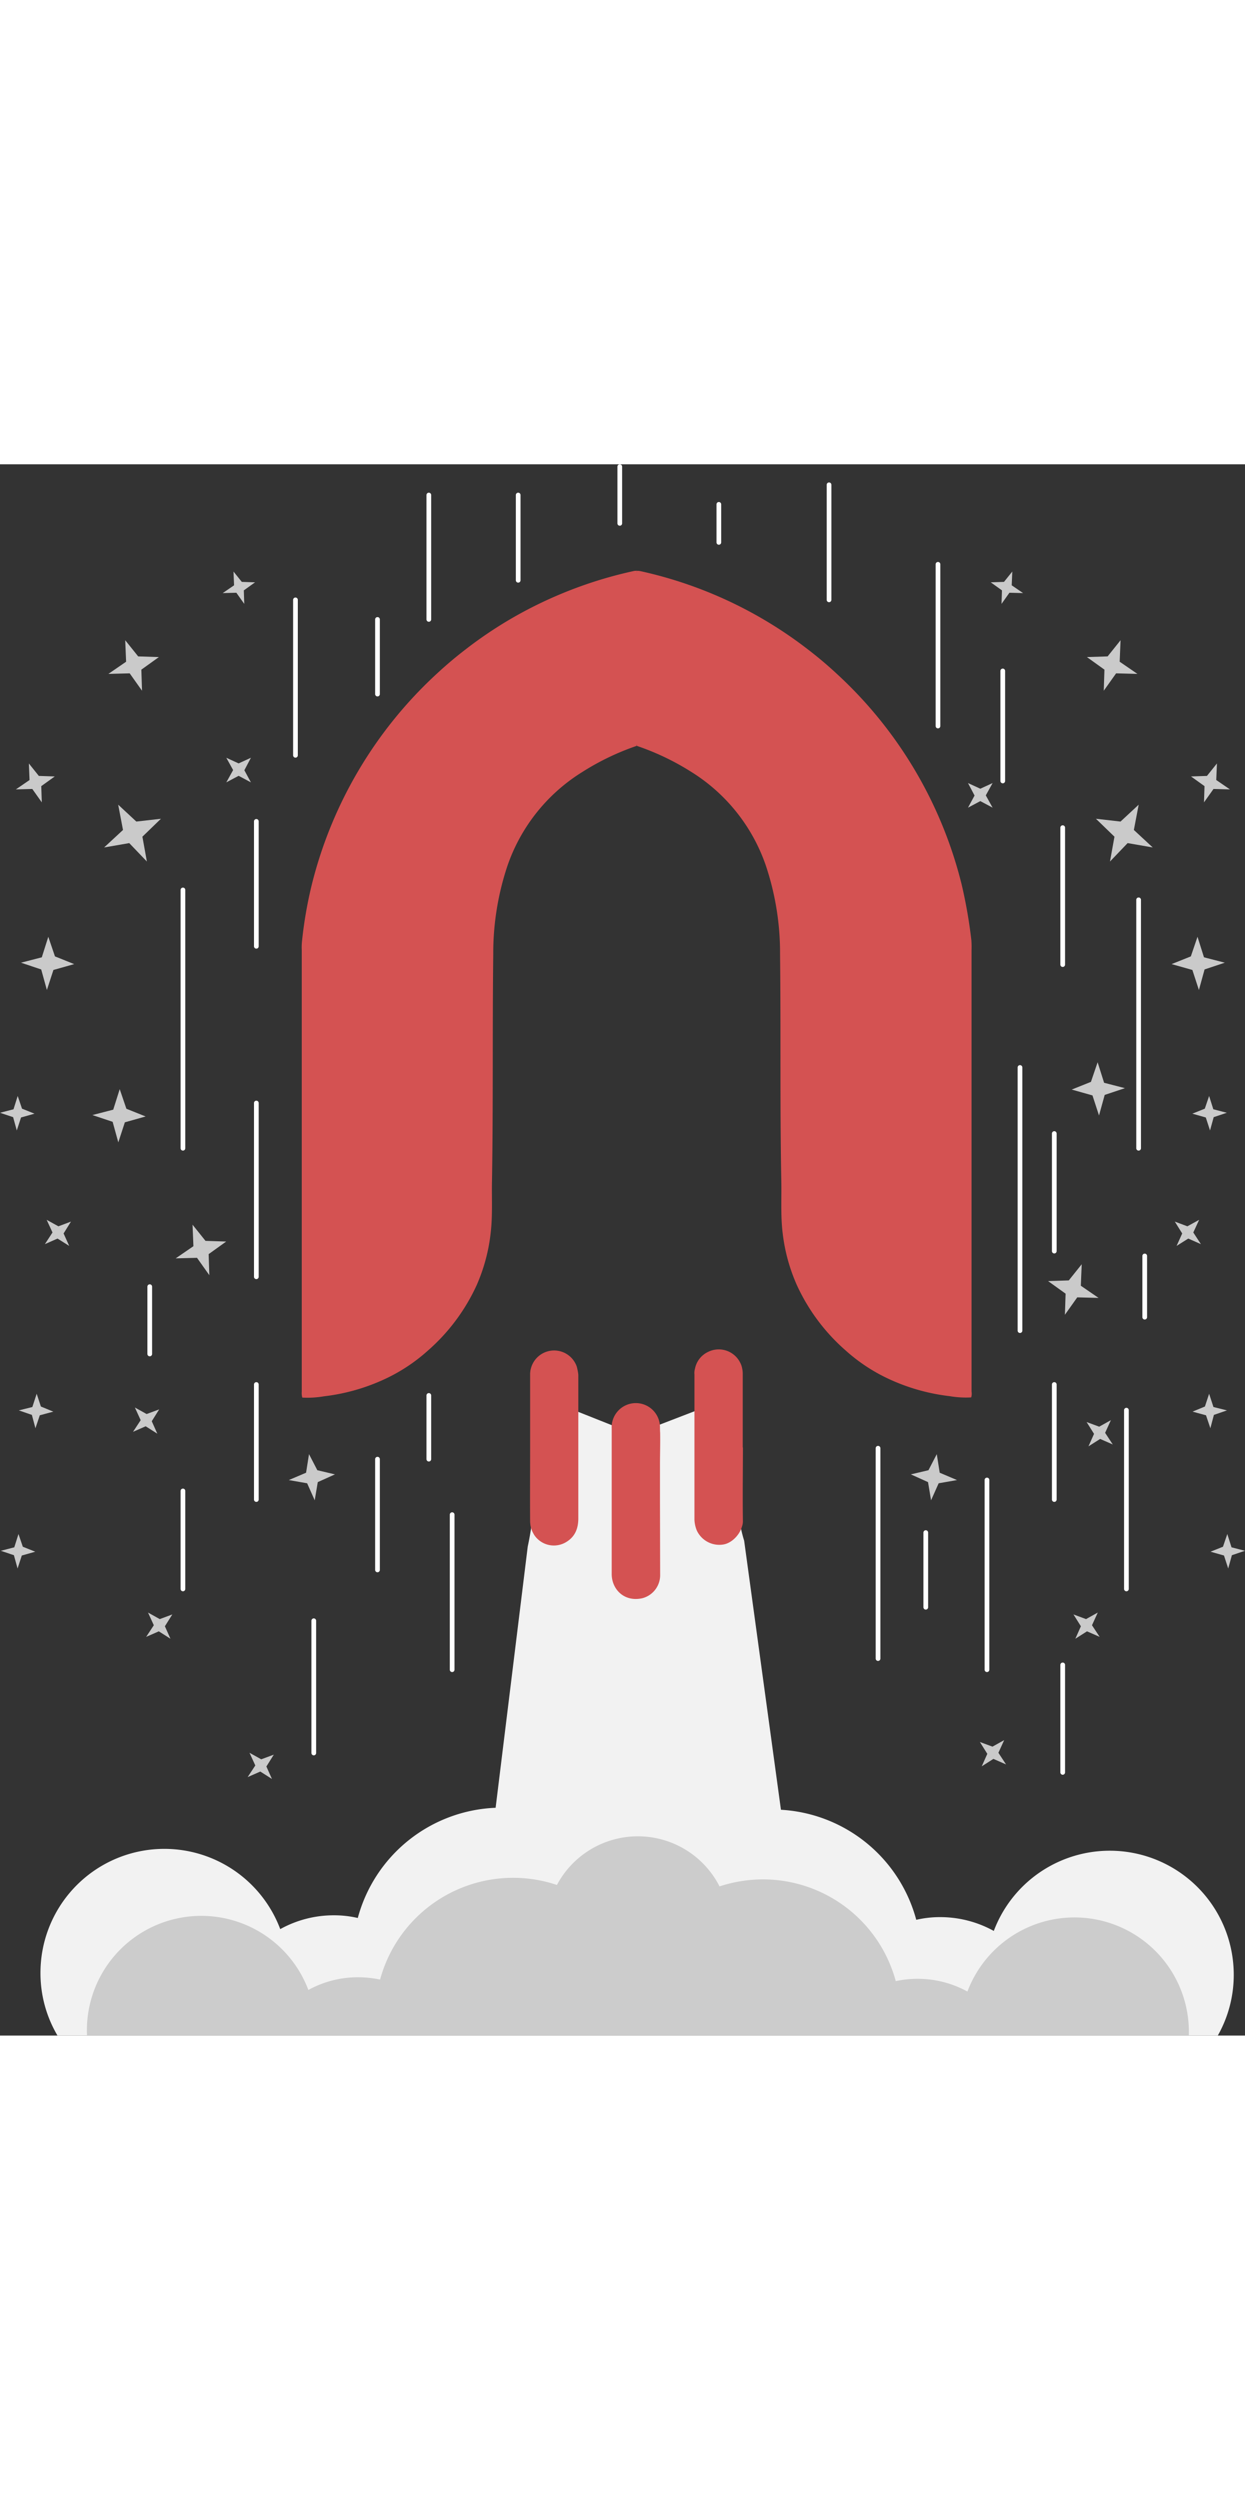 <svg width="500" id="Layer_1" data-name="Layer 1" xmlns="http://www.w3.org/2000/svg" viewBox="0 0 795.5 1003.75"><rect x="0" y="0" width="795.5" height="1003.75" fill="#333333" stroke="none"/><defs><style>.cls-1{opacity:0.75;}.cls-2{fill:#fcfcfc;}.cls-3{fill:#f2f2f2;}.cls-4{fill:#d45252;}.cls-5{fill:#fff;}.cls-6,.cls-7{fill:none;stroke:#fff;stroke-linecap:round;stroke-linejoin:round;}.cls-6{stroke-width:3px;}.cls-8{fill:#ccc;}</style></defs><g class="cls-1"><polygon class="cls-2" points="87.11 228.22 102.84 226.43 90.99 237.89 93.85 253.75 82.58 241.98 66.52 244.77 78.59 233.59 75.51 217.44 87.11 228.22"/><polygon class="cls-2" points="152.46 191.07 160.33 187.46 156.13 195.44 160.33 203.19 152.46 199 144.59 203.19 148.95 195.32 144.59 187.46 152.46 191.07"/><polygon class="cls-2" points="24.81 199.06 35 199.4 26.37 205.59 26.71 215.96 20.64 207.4 10.14 207.67 18.88 201.68 18.44 191.1 24.81 199.06"/><polygon class="cls-2" points="154.5 75.11 162.97 75.39 155.79 80.54 156.07 89.17 151.02 82.05 142.3 82.27 149.56 77.3 149.19 68.5 154.5 75.11"/><polygon class="cls-2" points="202.76 642.59 214.02 645.25 203.04 650.2 201.09 661.82 196.25 650.94 184.52 648.89 195.57 644.19 197.44 632.32 202.76 642.59"/><polygon class="cls-2" points="131.3 496.08 144.53 496.51 133.32 504.55 133.76 518.02 125.88 506.91 112.25 507.26 123.59 499.48 123.02 485.75 131.3 496.08"/><polygon class="cls-2" points="88.29 122.71 101.52 123.14 90.32 131.18 90.75 144.65 82.87 133.54 69.25 133.89 80.58 126.11 80.01 112.38 88.29 122.71"/><polygon class="cls-2" points="35.12 314.36 47.41 319.28 34.14 323.02 29.96 335.83 26.33 322.69 13.41 318.38 26.71 314.94 30.86 301.83 35.12 314.36"/><polygon class="cls-2" points="80.76 411.69 93.05 416.61 79.78 420.35 75.59 433.16 71.97 420.03 59.04 415.71 72.35 412.27 76.49 399.16 80.76 411.69"/><polygon class="cls-2" points="14.07 411.64 22.04 414.83 13.44 417.26 10.73 425.56 8.38 417.05 0 414.25 8.63 412.02 11.31 403.52 14.07 411.64"/><polygon class="cls-2" points="37.32 486.78 45.35 483.77 40.63 491.35 44.22 499.31 36.75 494.61 28.68 498.18 33.55 490.72 29.81 482.64 37.32 486.78"/><polygon class="cls-2" points="26.12 601.9 34.05 605.17 25.43 607.5 22.64 615.78 20.37 607.25 12.02 604.37 20.67 602.22 23.44 593.75 26.12 601.9"/><polygon class="cls-2" points="166.92 827.27 174.96 824.29 170.21 831.86 173.77 839.83 166.32 835.09 158.23 838.64 163.13 831.2 159.42 823.1 166.92 827.27"/><polygon class="cls-2" points="102.07 737.7 110.11 734.72 105.36 742.28 108.92 750.26 101.47 745.52 93.38 749.06 98.28 741.63 94.58 733.52 102.07 737.7"/><polygon class="cls-2" points="93.68 606.7 101.72 603.72 96.97 611.29 100.53 619.26 93.08 614.53 84.99 618.07 89.89 610.63 86.18 602.53 93.68 606.7"/><polygon class="cls-2" points="14.58 691.47 22.54 694.65 13.94 697.08 11.23 705.38 8.88 696.87 0.51 694.07 9.13 691.84 11.81 683.35 14.58 691.47"/><polygon class="cls-2" points="715.97 228.22 700.24 226.43 712.09 237.89 709.23 253.75 720.5 241.98 736.55 244.77 724.49 233.59 727.57 217.44 715.97 228.22"/><polygon class="cls-2" points="626.37 207.24 618.5 203.62 622.7 211.6 618.5 219.35 626.37 215.16 634.24 219.35 629.88 211.49 634.24 203.62 626.37 207.24"/><polygon class="cls-2" points="771.19 199.06 761 199.4 769.63 205.59 769.3 215.96 775.37 207.4 785.86 207.67 777.13 201.68 777.57 191.1 771.19 199.06"/><polygon class="cls-2" points="641.51 75.11 633.04 75.39 640.21 80.54 639.93 89.17 644.98 82.05 653.71 82.27 646.44 77.3 646.81 68.5 641.51 75.11"/><polygon class="cls-2" points="593.25 642.59 581.99 645.25 592.97 650.2 594.91 661.82 599.76 650.94 611.49 648.89 600.43 644.19 598.56 632.32 593.25 642.59"/><polygon class="cls-2" points="682.9 521.34 669.67 521.77 680.87 529.81 680.43 543.28 688.32 532.17 701.94 532.52 690.6 524.74 691.17 511.01 682.9 521.34"/><polygon class="cls-2" points="707.72 122.71 694.49 123.14 705.69 131.18 705.25 144.65 713.14 133.54 726.76 133.89 715.42 126.11 715.99 112.38 707.72 122.71"/><polygon class="cls-2" points="760.89 314.36 748.6 319.28 761.87 323.02 766.05 335.83 769.67 322.69 782.6 318.38 769.29 314.94 765.15 301.83 760.89 314.36"/><polygon class="cls-2" points="697.06 394.51 684.77 399.43 698.04 403.17 702.22 415.99 705.85 402.85 718.78 398.53 705.47 395.09 701.33 381.98 697.06 394.51"/><polygon class="cls-2" points="769.81 411.64 761.85 414.83 770.45 417.26 773.15 425.56 775.5 417.05 783.88 414.25 775.26 412.02 772.57 403.52 769.81 411.64"/><polygon class="cls-2" points="758.68 486.78 750.65 483.77 755.38 491.35 751.78 499.31 759.25 494.61 767.33 498.18 762.46 490.72 766.2 482.64 758.68 486.78"/><polygon class="cls-2" points="769.89 601.9 761.96 605.17 770.58 607.5 773.37 615.78 775.63 607.25 783.98 604.37 775.34 602.22 772.57 593.75 769.89 601.9"/><polygon class="cls-2" points="634.14 819.18 626.1 816.21 630.85 823.77 627.29 831.75 634.74 827.01 642.83 830.55 637.93 823.11 641.63 815.01 634.14 819.18"/><polygon class="cls-2" points="693.93 737.7 685.89 734.72 690.64 742.28 687.09 750.26 694.54 745.52 702.63 749.06 697.73 741.63 701.43 733.52 693.93 737.7"/><polygon class="cls-2" points="702.33 614.78 694.28 611.81 699.04 619.37 695.48 627.35 702.93 622.61 711.02 626.15 706.12 618.71 709.82 610.61 702.33 614.78"/><polygon class="cls-2" points="781.43 691.47 773.47 694.65 782.07 697.08 784.77 705.38 787.13 696.87 795.5 694.07 786.88 691.84 784.19 683.35 781.43 691.47"/></g><polygon class="cls-2" points="425.31 662 433.19 665.16 424.68 667.55 422 675.77 419.67 667.35 411.38 664.58 419.92 662.37 422.57 653.96 425.31 662"/><g id="MAIN"><g id="Layer_1-2" data-name="Layer 1"><path id="Path_1" data-name="Path 1" class="cls-3" d="M882.45,996.26a78.48,78.48,0,0,1-10.2,39H130.88A78.26,78.26,0,0,1,120,995.11a79.14,79.14,0,0,1,153.21-27.86,70.31,70.31,0,0,1,34.29-8.83,66.35,66.35,0,0,1,15.25,1.72,95.19,95.19,0,0,1,88.07-70.41l20.52-166.85a187.61,187.61,0,0,0,3.9-28.9l3.67-67,50.46,20.07a28.44,28.44,0,0,0,20.64.11L564.92,626l.92,69.26a83.52,83.52,0,0,0,3.78,23.85L593.13,891a95.12,95.12,0,0,1,86.46,70.3,67,67,0,0,1,15.26-1.72,70.76,70.76,0,0,1,34.28,8.83,79.21,79.21,0,0,1,153.32,27.86Z" transform="translate(-94.14 -31.5)"/><g id="Layer_2" data-name="Layer 2"><g id="Hi_Influencer_Logo" data-name="Hi Influencer Logo"><g id="Final_Logo" data-name="Final Logo"><g id="Smoke"><path id="Path_2" data-name="Path 2" class="cls-4" d="M568.82,706.37a9.72,9.72,0,0,1-.58,3.66c-1.6,5.62-6.65,10.55-11.69,11.47a15.85,15.85,0,0,1-17.2-8.94,20.35,20.35,0,0,1-1.49-6.88V612.91a9.67,9.67,0,0,1,.34-3.67h0a15,15,0,0,1,8.26-10.67A15.3,15.3,0,0,1,567,605.22a12.78,12.78,0,0,1,1.38,4,15,15,0,0,1,.34,3.21v47.13h.12C568.82,675.17,568.59,690.77,568.82,706.37Z" transform="translate(-94.14 -31.5)"/><path id="Path_3" data-name="Path 3" class="cls-4" d="M515.84,694.1h0l.11,46.78a15.22,15.22,0,0,1-11.46,15c-11.59,2.53-19.38-5.73-19.5-15.25V647.54a15.44,15.44,0,1,1,30.85-1.26c0,1.26,0,2.63.11,3.9.12,6.88-.11,13.76-.11,20.52Z" transform="translate(-94.14 -31.5)"/><path id="Path_4" data-name="Path 4" class="cls-4" d="M463.66,614.28v90.59c0,6.31-2,11.59-7.57,15a15.1,15.1,0,0,1-20.82-4.74l0-.08a15.36,15.36,0,0,1-2.29-6.65c0-.34-.11-.69-.11-1.15-.12-15.94,0-32,0-47.93V612.91a8.2,8.2,0,0,1,.11-1.72V611a9,9,0,0,1,.34-1.72,15.32,15.32,0,0,1,29-2.3,10.3,10.3,0,0,1,.68,2.3,29.49,29.49,0,0,1,.58,3.09A11.6,11.6,0,0,1,463.66,614.28Z" transform="translate(-94.14 -31.5)"/></g><g id="Rocket"><path id="Path_5" data-name="Path 5" class="cls-4" d="M714.68,627.58a61.61,61.61,0,0,1-13.76-.8,126.92,126.92,0,0,1-37.15-10.2,111.23,111.23,0,0,1-29.24-18.93,123.91,123.91,0,0,1-31.31-42,114,114,0,0,1-9.06-33.6c-1.26-10.89-.57-21.78-.8-32.79-.92-48.28-.23-96.56-.8-144.84a175.47,175.47,0,0,0-9.06-56.53,114.09,114.09,0,0,0-47.82-60,162.37,162.37,0,0,0-34.63-16.52h.11v-.57h-.23v.57h0A162.37,162.37,0,0,0,466.3,228a114.21,114.21,0,0,0-47.93,60,175.74,175.74,0,0,0-9.06,56.53c-.58,48.28,0,96.56-.81,144.84-.23,10.89.46,21.9-.8,32.79a113.75,113.75,0,0,1-8.94,33.6,124,124,0,0,1-31.31,42,111.23,111.23,0,0,1-29.24,18.93,126.9,126.9,0,0,1-37.16,10.2,61.54,61.54,0,0,1-13.76.8,10.71,10.71,0,0,1-.34-3.78V341.93a39.35,39.35,0,0,1,.23-6.42A267.52,267.52,0,0,1,293.37,300a272.25,272.25,0,0,1,80.39-135.2Q382.19,157,391.3,150a265.94,265.94,0,0,1,58.49-34.52,269,269,0,0,1,48.85-15.71,7.69,7.69,0,0,1,2.29-.23v.8h.23v-.8a13.47,13.47,0,0,1,2.29.23A269.57,269.57,0,0,1,610.67,150q9.12,7,17.55,14.79A271,271,0,0,1,708.61,300a310.13,310.13,0,0,1,6.19,35.55,59.8,59.8,0,0,1,.11,6.42V623.8A8.19,8.19,0,0,1,714.68,627.58Z" transform="translate(-94.14 -31.5)"/><rect id="Rectangle_2" data-name="Rectangle 2" class="cls-4" x="406.79" y="68.01" width="0.23" height="0.8"/><path id="Path_6" data-name="Path 6" class="cls-4" d="M500.93,210.86h.23v.57h-.11v-.57Z" transform="translate(-94.14 -31.5)"/><rect id="Rectangle_3" data-name="Rectangle 3" class="cls-4" x="406.79" y="68.01" width="0.23" height="0.8"/><path id="Path_7" data-name="Path 7" class="cls-4" d="M500.93,210.86h.23v.57h-.11v-.57Z" transform="translate(-94.14 -31.5)"/></g></g></g></g><path id="Path_8" data-name="Path 8" class="cls-5" d="M568.24,627.81" transform="translate(-94.14 -31.5)"/><g id="Group_1" data-name="Group 1"><line id="Line_1" data-name="Line 1" class="cls-6" x1="679.02" y1="766.95" x2="679.02" y2="835.64"/><line id="Line_2" data-name="Line 2" class="cls-6" x1="719.73" y1="604.23" x2="719.73" y2="718.44"/><line id="Line_3" data-name="Line 3" class="cls-6" x1="673.64" y1="587.83" x2="673.64" y2="661.33"/><line id="Line_4" data-name="Line 4" class="cls-6" x1="630.63" y1="648.83" x2="630.63" y2="770.04"/><line id="Line_5" data-name="Line 5" class="cls-6" x1="591.53" y1="682.43" x2="591.53" y2="730.14"/><line id="Line_6" data-name="Line 6" class="cls-6" x1="561.03" y1="628.54" x2="561.03" y2="762.93"/><line id="Line_7" data-name="Line 7" class="cls-6" x1="651.73" y1="385.31" x2="651.73" y2="553.43"/><line id="Line_8" data-name="Line 8" class="cls-6" x1="673.64" y1="427.51" x2="673.64" y2="502.63"/><line id="Line_9" data-name="Line 9" class="cls-6" x1="727.53" y1="278.21" x2="727.53" y2="436.92"/><line id="Line_10" data-name="Line 10" class="cls-6" x1="731.43" y1="505.72" x2="731.43" y2="544.83"/><line id="Line_11" data-name="Line 11" class="cls-6" x1="679.02" y1="232.11" x2="679.02" y2="319.61"/><line id="Line_12" data-name="Line 12" class="cls-6" x1="640.72" y1="132" x2="640.72" y2="202.29"/><line id="Line_13" data-name="Line 13" class="cls-6" x1="599.33" y1="63.88" x2="599.33" y2="167.2"/><line id="Line_14" data-name="Line 14" class="cls-6" x1="529.72" y1="13.08" x2="529.72" y2="86.59"/><line id="Line_15" data-name="Line 15" class="cls-6" x1="459.31" y1="25.58" x2="459.31" y2="49.89"/><line id="Line_16" data-name="Line 16" class="cls-6" x1="396.01" y1="1.5" x2="396.01" y2="37.74"/><line id="Line_17" data-name="Line 17" class="cls-6" x1="331.1" y1="19.62" x2="331.1" y2="74.09"/><line id="Line_18" data-name="Line 18" class="cls-6" x1="274" y1="19.62" x2="274" y2="99.09"/><line id="Line_19" data-name="Line 19" class="cls-6" x1="241.2" y1="99.09" x2="241.2" y2="146.79"/><line id="Line_20" data-name="Line 20" class="cls-6" x1="188.79" y1="86.59" x2="188.79" y2="185.9"/><line id="Line_21" data-name="Line 21" class="cls-6" x1="163.79" y1="228.1" x2="163.79" y2="307.91"/><line id="Line_22" data-name="Line 22" class="cls-6" x1="116.89" y1="271.9" x2="116.89" y2="436.92"/><line id="Line_23" data-name="Line 23" class="cls-6" x1="163.79" y1="408.02" x2="163.79" y2="519.02"/><line id="Line_24" data-name="Line 24" class="cls-6" x1="163.79" y1="587.83" x2="163.79" y2="661.33"/><line id="Line_25" data-name="Line 25" class="cls-6" x1="200.49" y1="738.74" x2="200.49" y2="823.25"/><line id="Line_26" data-name="Line 26" class="cls-6" x1="241.2" y1="635.53" x2="241.2" y2="706.29"/><line id="Line_27" data-name="Line 27" class="cls-6" x1="288.9" y1="670.97" x2="288.9" y2="770.04"/><line id="Line_28" data-name="Line 28" class="cls-6" x1="274" y1="594.82" x2="274" y2="635.53"/><line id="Line_29" data-name="Line 29" class="cls-6" x1="95.68" y1="525.33" x2="95.68" y2="568.33"/><line id="Line_30" data-name="Line 30" class="cls-6" x1="116.89" y1="655.83" x2="116.89" y2="718.44"/></g><path id="Path_10" data-name="Path 10" class="cls-7" d="M499.33,632.4" transform="translate(-94.14 -31.5)"/><path id="Path_11" data-name="Path 11" class="cls-8" d="M853.78,1032.84v2.41h-704a33,33,0,0,1-.12-3.44,73.1,73.1,0,0,1,141.51-25.69A65.61,65.61,0,0,1,322.84,998,71.16,71.16,0,0,1,337,999.47,88.08,88.08,0,0,1,445,937.53c1.67.45,3.34,1,5,1.51a58.55,58.55,0,0,1,103.89.92,89.31,89.31,0,0,1,27.75-4.48,87.94,87.94,0,0,1,84.86,65A64.91,64.91,0,0,1,680.63,999a65.64,65.64,0,0,1,31.65,8.14,73.09,73.09,0,0,1,141.5,25.69Z" transform="translate(-94.14 -31.5)"/></g></g></svg>